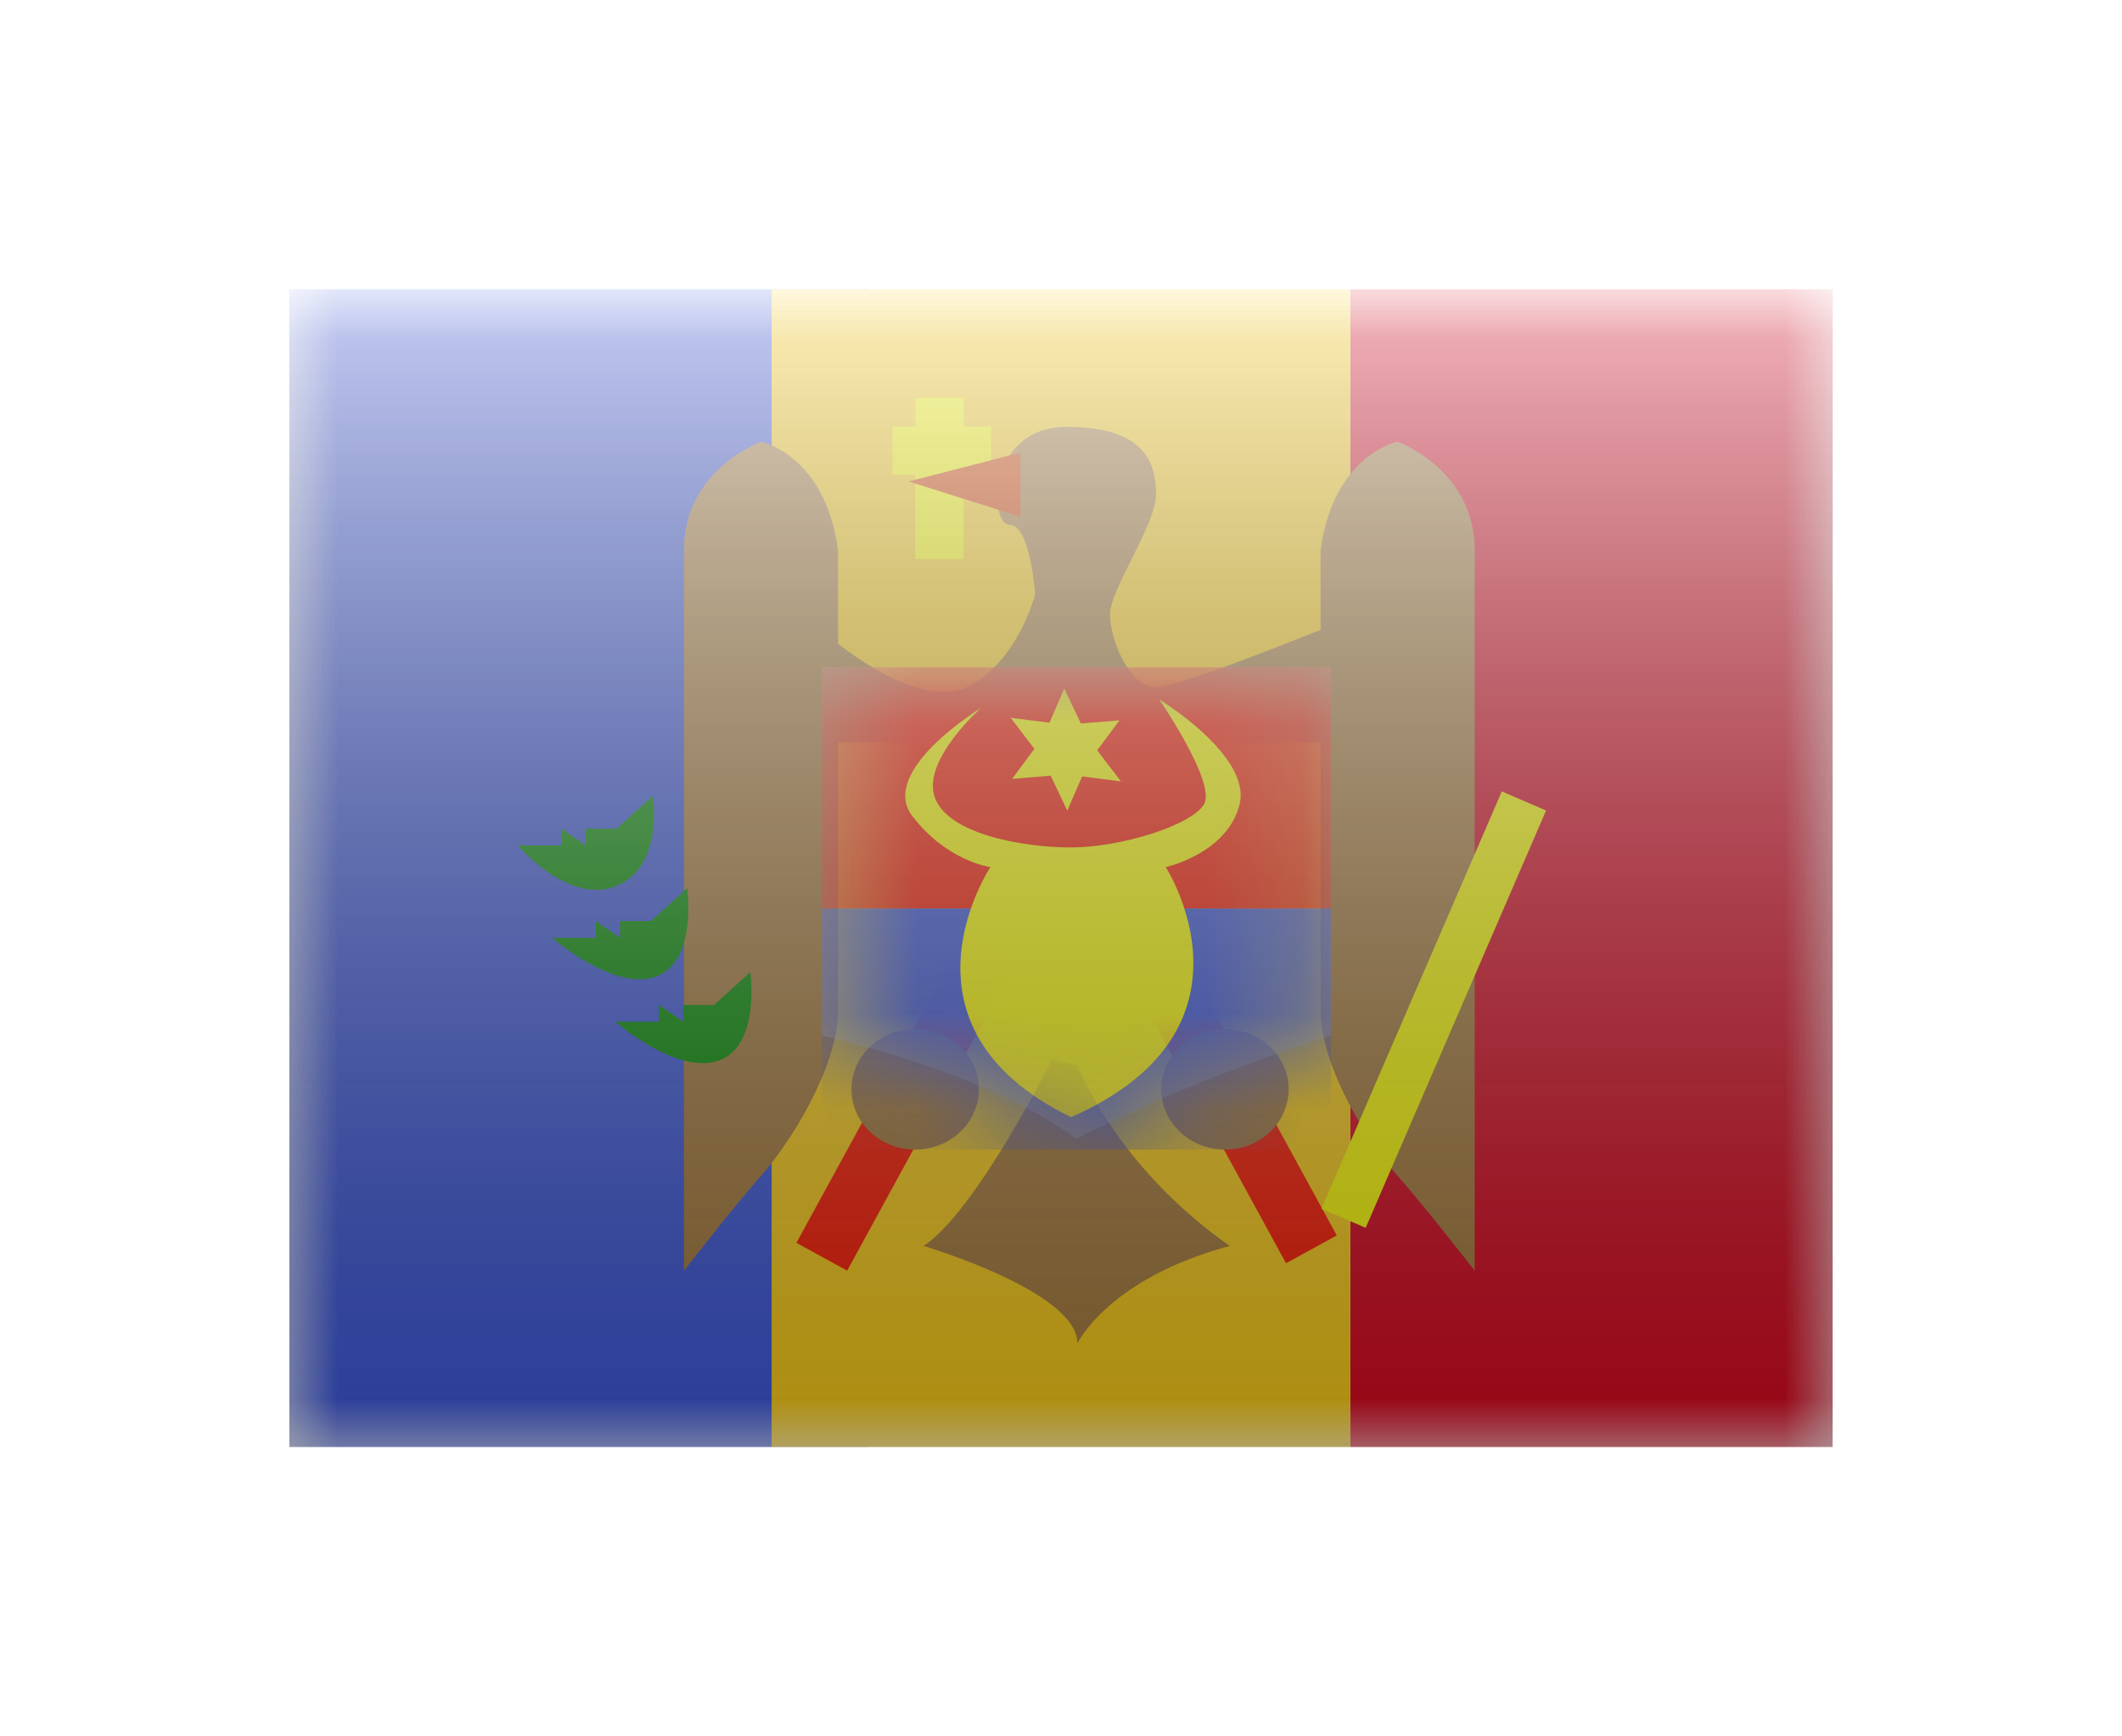 <svg width="22" height="18" viewBox="0 0 22 18" fill="none" xmlns="http://www.w3.org/2000/svg">
<g filter="url(#filter0_d)">
<mask id="mask0" style="mask-type:alpha" maskUnits="userSpaceOnUse" x="3" y="1" width="16" height="12">
<rect x="3" y="1" width="16" height="12" fill="white"/>
</mask>
<g mask="url(#mask0)">
<path fill-rule="evenodd" clip-rule="evenodd" d="M14 1H19V13H14V1Z" fill="#D9071E"/>
<path fill-rule="evenodd" clip-rule="evenodd" d="M3 1H9V13H3V1Z" fill="#3D58DB"/>
<path fill-rule="evenodd" clip-rule="evenodd" d="M8 1H14V13H8V1Z" fill="#FBCD17"/>
<path fill-rule="evenodd" clip-rule="evenodd" d="M13.859 10.807L13.333 11.095L11.587 7.9L12.114 7.613L13.859 10.807ZM8.257 10.884L8.783 11.172L10.529 7.977L10.002 7.689L8.257 10.884Z" fill="#FD1900"/>
<path fill-rule="evenodd" clip-rule="evenodd" d="M8.689 5.695V8.47C8.689 9.087 8.158 9.89 7.89 10.189C7.623 10.488 7.091 11.173 7.091 11.173V3.704C7.091 2.866 7.89 2.579 7.89 2.579C7.89 2.579 8.554 2.71 8.689 3.704V4.673C8.895 4.835 9.581 5.331 10.024 5.122C10.55 4.873 10.732 4.16 10.732 4.16C10.732 4.16 10.683 3.44 10.467 3.44C10.251 3.44 10.233 2.425 11.061 2.425C11.888 2.425 11.985 2.816 11.985 3.128C11.985 3.291 11.854 3.553 11.729 3.803C11.616 4.029 11.508 4.245 11.508 4.368C11.508 4.624 11.701 5.122 11.985 5.122C12.183 5.122 13.138 4.751 13.691 4.529V3.704C13.825 2.71 14.489 2.579 14.489 2.579C14.489 2.579 15.289 2.866 15.289 3.704V11.173C15.289 11.173 14.757 10.488 14.489 10.189C14.222 9.89 13.691 9.087 13.691 8.47V5.695H8.689ZM9.575 10.916C10.116 10.564 10.907 8.985 10.907 8.985L11.17 9.046C11.17 9.046 11.571 10.092 12.75 10.916C11.493 11.252 11.17 11.925 11.17 11.925C11.17 11.386 9.575 10.916 9.575 10.916ZM9.488 9.917C9.853 9.917 10.148 9.637 10.148 9.292C10.148 8.946 9.853 8.667 9.488 8.667C9.123 8.667 8.828 8.946 8.828 9.292C8.828 9.637 9.123 9.917 9.488 9.917ZM13.36 9.292C13.36 9.637 13.065 9.917 12.7 9.917C12.335 9.917 12.04 9.637 12.04 9.292C12.04 8.946 12.335 8.667 12.7 8.667C13.065 8.667 13.36 8.946 13.36 9.292Z" fill="#A77B3B"/>
<path d="M15.57 6.204L16.029 6.402L14.159 10.728L13.7 10.53L15.57 6.204Z" fill="#FDFF00"/>
<path opacity="0.3" fill-rule="evenodd" clip-rule="evenodd" d="M8.52 4.917H13.8V8.736C13.8 8.736 12.457 9.141 11.16 9.805C10.203 9.095 8.52 8.736 8.52 8.736V4.917Z" fill="#E1E5E8"/>
<mask id="mask1" style="mask-type:alpha" maskUnits="userSpaceOnUse" x="8" y="4" width="6" height="6">
<path fill-rule="evenodd" clip-rule="evenodd" d="M8.52 4.917H13.8V8.736C13.8 8.736 12.457 9.141 11.16 9.805C10.203 9.095 8.52 8.736 8.52 8.736V4.917Z" fill="white"/>
</mask>
<g mask="url(#mask1)">
<rect x="8.52" y="7.417" width="5.28" height="2.5" fill="#3D58DB"/>
<rect x="8.52" y="4.917" width="5.28" height="2.5" fill="#FD1900"/>
<path fill-rule="evenodd" clip-rule="evenodd" d="M10.893 6.041L10.493 6.074L10.724 5.763L10.478 5.44L10.88 5.492L11.034 5.137L11.206 5.5L11.606 5.467L11.375 5.778L11.621 6.1L11.219 6.049L11.065 6.404L10.893 6.041Z" fill="#FDFF00"/>
<path fill-rule="evenodd" clip-rule="evenodd" d="M10.175 5.336C10.175 5.336 9.1 5.99 9.458 6.459C9.817 6.929 10.268 6.989 10.268 6.989C10.268 6.989 9.168 8.639 11.104 9.581C13.175 8.671 12.086 6.989 12.086 6.989C12.086 6.989 12.724 6.848 12.851 6.34C12.979 5.833 12.018 5.25 12.018 5.25C12.018 5.25 12.617 6.12 12.481 6.34C12.344 6.561 11.61 6.785 11.104 6.785C10.597 6.785 9.815 6.643 9.689 6.258C9.562 5.872 10.175 5.336 10.175 5.336Z" fill="#FDFF00"/>
</g>
<path fill-rule="evenodd" clip-rule="evenodd" d="M5.368 6.764C5.368 6.764 5.895 7.388 6.392 7.184C6.888 6.98 6.768 6.25 6.768 6.25L6.392 6.591H6.072V6.764L5.822 6.591V6.764H5.368ZM5.725 7.722C5.725 7.722 6.367 8.282 6.8 8.124C7.233 7.966 7.124 7.207 7.124 7.207L6.748 7.548H6.428V7.722L6.178 7.548V7.722H5.725ZM7.455 8.993C7.022 9.152 6.38 8.592 6.38 8.592H6.833V8.418L7.083 8.592V8.418H7.403L7.779 8.077C7.779 8.077 7.888 8.835 7.455 8.993Z" fill="#048F02"/>
<path fill-rule="evenodd" clip-rule="evenodd" d="M9.99 2.124H9.49V2.422H9.254V2.922H9.49V3.794H9.99V2.922H10.276V2.422H9.99V2.124Z" fill="#FDFF00"/>
<path fill-rule="evenodd" clip-rule="evenodd" d="M10.579 2.692L9.421 2.991L10.579 3.357V2.692Z" fill="#DB4400"/>
</g>
<rect x="3" y="1" width="16" height="12" fill="url(#paint0_linear)" style="mix-blend-mode:overlay"/>
</g>
<defs>
<filter id="filter0_d" x="0" y="0" width="22" height="18" filterUnits="userSpaceOnUse" color-interpolation-filters="sRGB">
<feFlood flood-opacity="0" result="BackgroundImageFix"/>
<feColorMatrix in="SourceAlpha" type="matrix" values="0 0 0 0 0 0 0 0 0 0 0 0 0 0 0 0 0 0 127 0" result="hardAlpha"/>
<feOffset dy="2"/>
<feGaussianBlur stdDeviation="1.5"/>
<feColorMatrix type="matrix" values="0 0 0 0 0 0 0 0 0 0 0 0 0 0 0 0 0 0 0.1 0"/>
<feBlend mode="normal" in2="BackgroundImageFix" result="effect1_dropShadow"/>
<feBlend mode="normal" in="SourceGraphic" in2="effect1_dropShadow" result="shape"/>
</filter>
<linearGradient id="paint0_linear" x1="11" y1="1" x2="11" y2="13" gradientUnits="userSpaceOnUse">
<stop stop-color="white" stop-opacity="0.7"/>
<stop offset="1" stop-opacity="0.3"/>
</linearGradient>
</defs>
</svg>
